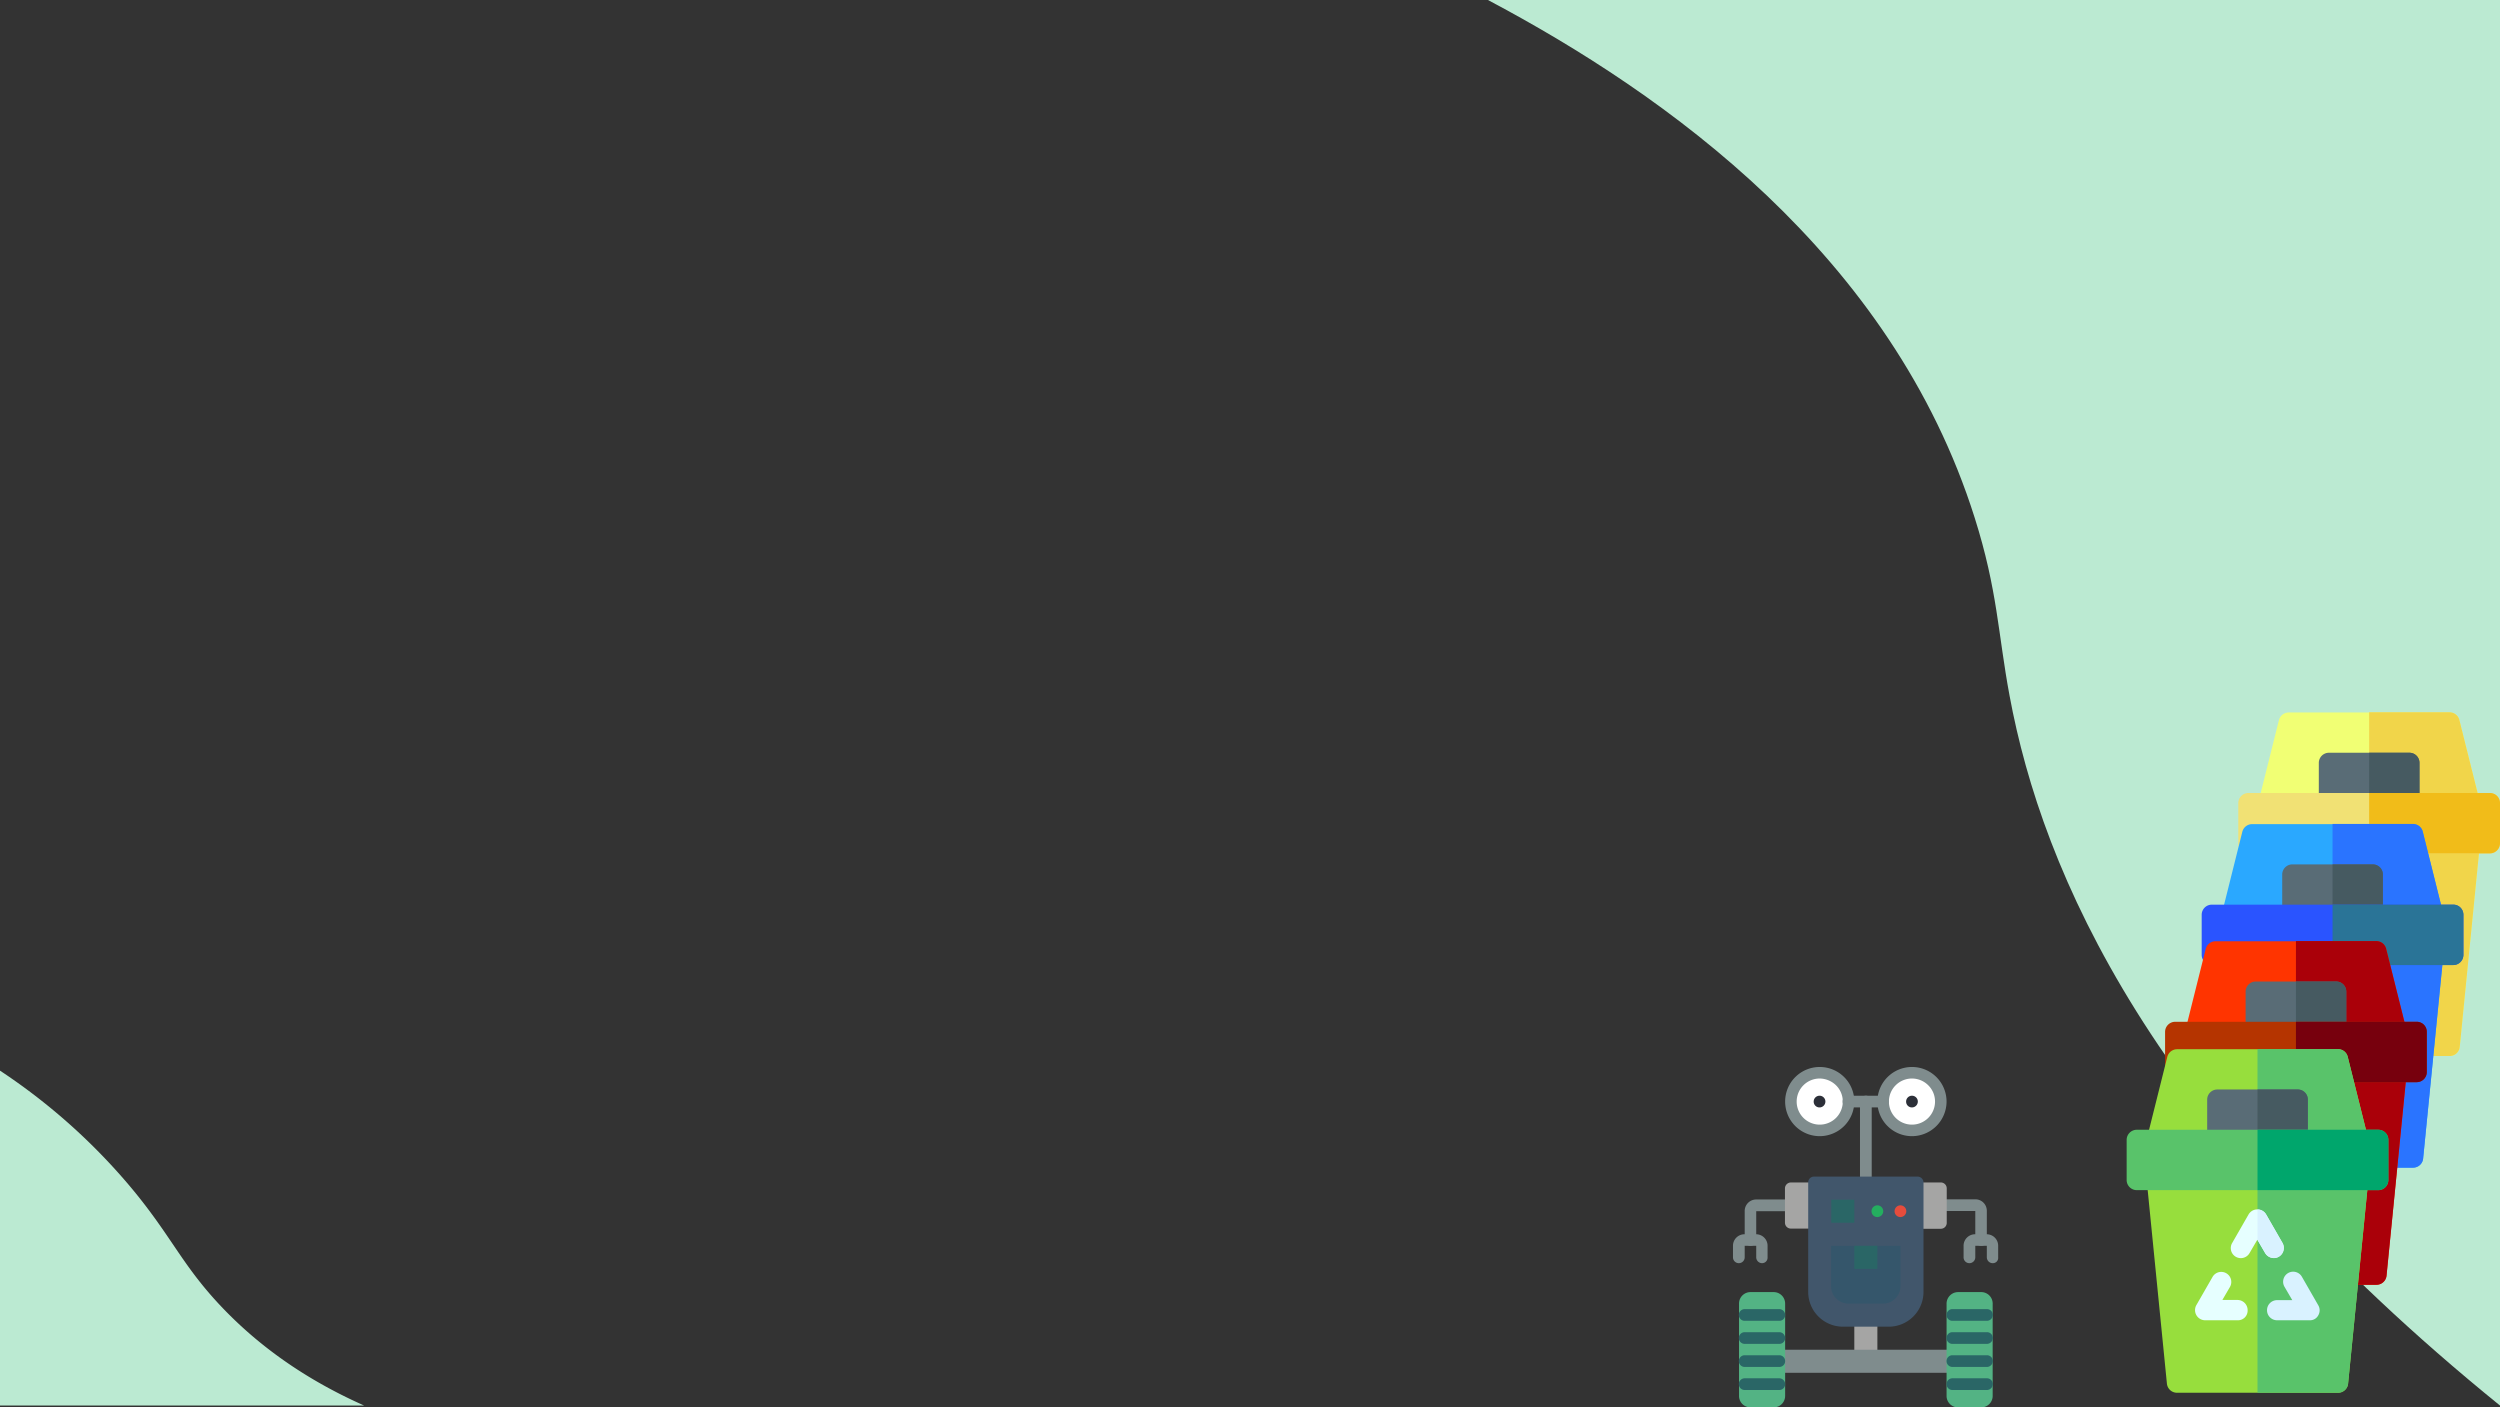 <svg id="Layer_1" data-name="Layer 1" xmlns="http://www.w3.org/2000/svg" viewBox="0 0 1366 769"><rect x="0" y="0" width="1366" height="769" fill="#333333" stroke="none"/><defs><style>.cls-1{fill:#bbead2;}.cls-2{fill:#f1ff74;}.cls-3{fill:#f1d54a;}.cls-4{fill:#596c76;}.cls-5{fill:#e6ffff;}.cls-6{fill:#d9f2ff;}.cls-7{fill:#465a61;}.cls-8{fill:#f1e174;}.cls-9{fill:#f1bc19;}.cls-10{fill:#2aa8ff;}.cls-11{fill:#2a74ff;}.cls-12{fill:#2a54ff;}.cls-13{fill:#2a7497;}.cls-14{fill:#7f8c8d;}.cls-15{fill:#fff;}.cls-16{fill:#2c2f38;}.cls-17{fill:#a5a5a4;}.cls-18{fill:#53b384;}.cls-19{fill:#2a6666;}.cls-20{fill:#41566b;}.cls-21{fill:#35566b;}.cls-22{fill:#24ae5f;}.cls-23{fill:#e64c3c;}.cls-24{fill:#ff3400;}.cls-25{fill:#aa0009;}.cls-26{fill:#b53400;}.cls-27{fill:#77000d;}.cls-28{fill:#97de3d;}.cls-29{fill:#59c36a;}.cls-30{fill:#00a66c;}.cls-31{fill:none;}</style></defs><title>TelaLoginProjetoAGORAVAI</title><path class="cls-1" d="M1366,768c-190.8-154.8-250-290.8-268-388-6.3-33.8-6.5-57.5-19-97C1033.6,139.1,910.2,51.5,813,0h553Z"/><g id="Recycling_Bin" data-name="Recycling Bin"><path class="cls-2" d="M1338.5,577h-88a5.53,5.53,0,0,1-5.5-5l-11-110.7a5.4,5.4,0,0,1,1.4-4.2,5.24,5.24,0,0,1,4.1-1.8h110a5.76,5.76,0,0,1,4.1,1.8,5.53,5.53,0,0,1,1.4,4.2L1344,572A5.53,5.53,0,0,1,1338.5,577Z"/><path class="cls-3" d="M1349.5,455.3h-55V577h44a5.53,5.53,0,0,0,5.5-5l11-110.7a5.49,5.49,0,0,0-5.5-6Z"/><path class="cls-2" d="M1349.5,444.3h-110a5.45,5.45,0,0,1-4.3-2.1,5.64,5.64,0,0,1-1-4.7l11-44a5.55,5.55,0,0,1,5.3-4.2h88a5.44,5.44,0,0,1,5.3,4.2l11,44a5.64,5.64,0,0,1-1,4.7A5.45,5.45,0,0,1,1349.5,444.3Z"/><path class="cls-3" d="M1343.8,393.4a5.55,5.55,0,0,0-5.3-4.2h-44v55h55a5.45,5.45,0,0,0,4.3-2.1,5.64,5.64,0,0,0,1-4.7Z"/><path class="cls-4" d="M1316.5,444.3h-44a5.55,5.55,0,0,1-5.5-5.5v-22a5.55,5.55,0,0,1,5.5-5.5h44a5.55,5.55,0,0,1,5.5,5.5v22A5.55,5.55,0,0,1,1316.5,444.3Z"/><path class="cls-5" d="M1283.8,537.4h-17.9a5.55,5.55,0,0,1-4.8-8.3l8.9-15.5a5.49,5.49,0,0,1,9.5,5.5l-4.2,7.2h8.3a5.55,5.55,0,0,1,5.5,5.5,5.28,5.28,0,0,1-5.3,5.6Z"/><path class="cls-6" d="M1323.1,537.4h-17.9a5.5,5.5,0,0,1,0-11h8.3l-4.2-7.2a5.49,5.49,0,1,1,9.5-5.5l8.9,15.5a5.42,5.42,0,0,1,0,5.5,5.07,5.07,0,0,1-4.6,2.7Z"/><path class="cls-5" d="M1303.4,503.4a5.62,5.62,0,0,1-4.8-2.8l-4.2-7.2-4.2,7.2a5.49,5.49,0,1,1-9.5-5.5l8.9-15.5a5.59,5.59,0,0,1,4.8-2.8,5.39,5.39,0,0,1,4.8,2.8l8.9,15.5a5.53,5.53,0,0,1-2,7.5,5,5,0,0,1-2.7.8Z"/></g><g id="Recycling_Bin-2" data-name="Recycling Bin"><path class="cls-7" d="M1316.5,411.3h-22v33h22a5.55,5.55,0,0,0,5.5-5.5v-22A5.48,5.48,0,0,0,1316.5,411.3Z"/><path class="cls-6" d="M1298.7,500.6a5.5,5.5,0,0,0,4.8,2.8,5.19,5.19,0,0,0,2.7-.7,5.53,5.53,0,0,0,2-7.5l-8.9-15.5a5.59,5.59,0,0,0-4.8-2.8v16.5Z"/></g><path class="cls-8" d="M1360.5,466.3h-132a5.55,5.55,0,0,1-5.5-5.5v-22a5.55,5.55,0,0,1,5.5-5.5h132a5.55,5.55,0,0,1,5.5,5.5v22A5.55,5.55,0,0,1,1360.5,466.3Z"/><path class="cls-9" d="M1360.5,433.3h-66v33h66a5.55,5.55,0,0,0,5.5-5.5v-22A5.48,5.48,0,0,0,1360.5,433.3Z"/><g id="Recycling_Bin-3" data-name="Recycling Bin"><path class="cls-10" d="M1318.5,638h-88a5.53,5.53,0,0,1-5.5-5l-11-110.7a5.4,5.4,0,0,1,1.4-4.2,5.24,5.24,0,0,1,4.1-1.8h110a5.76,5.76,0,0,1,4.1,1.8,5.53,5.53,0,0,1,1.4,4.2L1324,633A5.53,5.53,0,0,1,1318.5,638Z"/><path class="cls-11" d="M1329.5,516.3h-55V638h44a5.53,5.53,0,0,0,5.5-5l11-110.7a5.49,5.49,0,0,0-5.5-6Z"/><path class="cls-10" d="M1329.5,505.3h-110a5.45,5.45,0,0,1-4.3-2.1,5.64,5.64,0,0,1-1-4.7l11-44a5.55,5.55,0,0,1,5.3-4.2h88a5.44,5.44,0,0,1,5.3,4.2l11,44a5.64,5.64,0,0,1-1,4.7A5.45,5.45,0,0,1,1329.5,505.3Z"/><path class="cls-11" d="M1323.8,454.4a5.55,5.55,0,0,0-5.3-4.2h-44v55h55a5.45,5.45,0,0,0,4.3-2.1,5.64,5.64,0,0,0,1-4.7Z"/><path class="cls-4" d="M1296.5,505.3h-44a5.55,5.55,0,0,1-5.5-5.5v-22a5.55,5.55,0,0,1,5.5-5.5h44a5.55,5.55,0,0,1,5.5,5.5v22A5.55,5.55,0,0,1,1296.5,505.3Z"/><path class="cls-5" d="M1263.8,598.4h-17.9a5.55,5.55,0,0,1-4.8-8.3l8.9-15.5a5.49,5.49,0,0,1,9.5,5.5l-4.2,7.2h8.3a5.55,5.55,0,0,1,5.5,5.5,5.28,5.28,0,0,1-5.3,5.6Z"/><path class="cls-6" d="M1303.1,598.4h-17.9a5.5,5.5,0,0,1,0-11h8.3l-4.2-7.2a5.49,5.49,0,0,1,9.5-5.5l8.9,15.5a5.42,5.42,0,0,1,0,5.5,5.07,5.07,0,0,1-4.6,2.7Z"/><path class="cls-5" d="M1283.4,564.4a5.62,5.62,0,0,1-4.8-2.8l-4.2-7.2-4.2,7.2a5.49,5.49,0,1,1-9.5-5.5l8.9-15.5a5.59,5.59,0,0,1,4.8-2.8,5.39,5.39,0,0,1,4.8,2.8l8.9,15.5a5.53,5.53,0,0,1-2,7.5,5,5,0,0,1-2.7.8Z"/></g><g id="Recycling_Bin-4" data-name="Recycling Bin"><path class="cls-7" d="M1296.5,472.3h-22v33h22a5.55,5.55,0,0,0,5.5-5.5v-22A5.48,5.48,0,0,0,1296.5,472.3Z"/><path class="cls-6" d="M1278.7,561.6a5.5,5.5,0,0,0,4.8,2.8,5.19,5.19,0,0,0,2.7-.7,5.53,5.53,0,0,0,2-7.5l-8.9-15.5a5.59,5.59,0,0,0-4.8-2.8v16.5Z"/></g><path class="cls-12" d="M1340.5,527.3h-132a5.55,5.55,0,0,1-5.5-5.5v-22a5.55,5.55,0,0,1,5.5-5.5h132a5.55,5.55,0,0,1,5.5,5.5v22A5.55,5.55,0,0,1,1340.5,527.3Z"/><path class="cls-13" d="M1340.5,494.3h-66v33h66a5.55,5.55,0,0,0,5.5-5.5v-22A5.48,5.48,0,0,0,1340.5,494.3Z"/><path class="cls-14" d="M956.5,680.7a3.22,3.22,0,0,1-3.2-3.2V661.7a6.27,6.27,0,0,1,6.3-6.3h15.8a3.2,3.2,0,0,1,0,6.4H959.6v15.8A3.12,3.12,0,0,1,956.5,680.7Z"/><path class="cls-14" d="M1082.5,680.7a3.22,3.22,0,0,1-3.2-3.2V661.7h-15.8a3.2,3.2,0,0,1,0-6.4h15.8a6.27,6.27,0,0,1,6.3,6.3v15.8A3,3,0,0,1,1082.5,680.7Z"/><path class="cls-14" d="M962.8,690.2a3.22,3.22,0,0,1-3.2-3.2v-6.3h-6.3V687a3.2,3.2,0,0,1-6.4,0v-6.3a6.27,6.27,0,0,1,6.3-6.3h6.3a6.27,6.27,0,0,1,6.3,6.3V687A3,3,0,0,1,962.8,690.2Z"/><path class="cls-14" d="M1088.8,690.2a3.22,3.22,0,0,1-3.2-3.2v-6.3h-6.3V687a3.22,3.22,0,0,1-3.2,3.2,3.16,3.16,0,0,1-3.2-3.2v-6.3a6.27,6.27,0,0,1,6.3-6.3h6.3a6.27,6.27,0,0,1,6.3,6.3V687A2.89,2.89,0,0,1,1088.8,690.2Z"/><path class="cls-15" d="M1011,601.6a17,17,0,1,1-17-17A17,17,0,0,1,1011,601.6Z"/><path class="cls-15" d="M1061.5,601.6a17,17,0,1,1-17-17A17,17,0,0,1,1061.5,601.6Z"/><path class="cls-14" d="M994.3,620.8a18.9,18.9,0,1,1,18.9-18.9A18.95,18.95,0,0,1,994.3,620.8Zm0-31.5a12.6,12.6,0,1,0,12.6,12.6,12.4,12.4,0,0,0-3.7-8.9A13,13,0,0,0,994.3,589.3Z"/><path class="cls-14" d="M1044.7,620.8a18.9,18.9,0,1,1,18.9-18.9A18.95,18.95,0,0,1,1044.7,620.8Zm0-31.5a12.6,12.6,0,1,0,12.6,12.6,12.4,12.4,0,0,0-3.7-8.9A12.64,12.64,0,0,0,1044.7,589.3Z"/><path class="cls-16" d="M997.4,601.9a3.22,3.22,0,0,1-3.2,3.2,3.16,3.16,0,0,1-3.2-3.2,3.2,3.2,0,0,1,6.4,0Z"/><path class="cls-16" d="M1047.9,601.9a3.22,3.22,0,0,1-3.2,3.2,3.16,3.16,0,0,1-3.2-3.2,3.2,3.2,0,0,1,6.4,0Z"/><path class="cls-14" d="M1029,605.1h-19a3.2,3.2,0,1,1,0-6.4h18.9a3.22,3.22,0,0,1,3.2,3.2A3.14,3.14,0,0,1,1029,605.1Z"/><path class="cls-14" d="M1019.5,646.1a3.22,3.22,0,0,1-3.2-3.2v-41a3.22,3.22,0,0,1,3.2-3.2,3.16,3.16,0,0,1,3.2,3.2v41A3.22,3.22,0,0,1,1019.5,646.1Z"/><path class="cls-17" d="M978.5,646.1h34.7v25.2H978.5a3.22,3.22,0,0,1-3.2-3.2V649.2A3.27,3.27,0,0,1,978.5,646.1Z"/><path class="cls-17" d="M1035.3,646.1h25.2a3.22,3.22,0,0,1,3.2,3.2v18.9a3.22,3.22,0,0,1-3.2,3.2h-25.2Z"/><path class="cls-17" d="M1013.2,718.6h12.6v22.1h-12.6V718.6Z"/><path class="cls-14" d="M972.2,737.5h94.6v12.6H972.2V737.5Z"/><path class="cls-18" d="M956.5,706h12.6a6.27,6.27,0,0,1,6.3,6.3v50.4a6.27,6.27,0,0,1-6.3,6.3H956.5a6.27,6.27,0,0,1-6.3-6.3V712.3A6.27,6.27,0,0,1,956.5,706Z"/><path class="cls-19" d="M972.2,721.7H953.3a3.2,3.2,0,1,1,0-6.4h18.9a3.22,3.22,0,0,1,3.2,3.2A3.16,3.16,0,0,1,972.2,721.7Z"/><path class="cls-19" d="M972.2,734.3H953.3a3.2,3.2,0,1,1,0-6.4h18.9a3.22,3.22,0,0,1,3.2,3.2A3.16,3.16,0,0,1,972.2,734.3Z"/><path class="cls-19" d="M972.2,746.9H953.3a3.2,3.2,0,1,1,0-6.4h18.9a3.22,3.22,0,0,1,3.2,3.2A3.16,3.16,0,0,1,972.2,746.9Z"/><path class="cls-19" d="M972.2,759.5H953.3a3.2,3.2,0,1,1,0-6.4h18.9a3.22,3.22,0,0,1,3.2,3.2A3.16,3.16,0,0,1,972.2,759.5Z"/><path class="cls-18" d="M1069.9,706h12.6a6.27,6.27,0,0,1,6.3,6.3v50.4a6.27,6.27,0,0,1-6.3,6.3h-12.6a6.27,6.27,0,0,1-6.3-6.3V712.3A6.34,6.34,0,0,1,1069.9,706Z"/><path class="cls-19" d="M1085.7,721.7h-18.9a3.2,3.2,0,1,1,0-6.4h18.9a3.22,3.22,0,0,1,3.2,3.2A3.29,3.29,0,0,1,1085.7,721.7Z"/><path class="cls-19" d="M1085.7,734.3h-18.9a3.2,3.2,0,0,1,0-6.4h18.9a3.22,3.22,0,0,1,3.2,3.2A3.29,3.29,0,0,1,1085.7,734.3Z"/><path class="cls-19" d="M1085.7,746.9h-18.9a3.2,3.2,0,0,1,0-6.4h18.9a3.22,3.22,0,0,1,3.2,3.2A3.29,3.29,0,0,1,1085.7,746.9Z"/><path class="cls-19" d="M1085.7,759.5h-18.9a3.2,3.2,0,1,1,0-6.4h18.9a3.22,3.22,0,0,1,3.2,3.2A3.29,3.29,0,0,1,1085.7,759.5Z"/><path class="cls-20" d="M991.1,642.9h56.7a3.22,3.22,0,0,1,3.2,3.2V706a19,19,0,0,1-18.9,18.9h-25.2A19,19,0,0,1,988,706V646.1A3.14,3.14,0,0,1,991.1,642.9Z"/><path class="cls-21" d="M1000.6,680.7h37.8v22.1a9.5,9.5,0,0,1-9.5,9.5H1010a9.5,9.5,0,0,1-9.5-9.5V680.7Z"/><path class="cls-19" d="M1013.2,680.7h12.6v12.6h-12.6V680.7Z"/><path class="cls-19" d="M1000.6,655.5h12.6v12.6h-12.6Z"/><path class="cls-22" d="M1029,661.8a3.22,3.22,0,0,1-3.2,3.2,3.16,3.16,0,0,1-3.2-3.2,3.2,3.2,0,0,1,6.4,0Z"/><path class="cls-23" d="M1041.6,661.8a3.22,3.22,0,0,1-3.2,3.2,3.16,3.16,0,0,1-3.2-3.2,3.2,3.2,0,1,1,6.4,0Z"/><g id="Recycling_Bin-5" data-name="Recycling Bin"><path class="cls-24" d="M1298.5,702h-88a5.53,5.53,0,0,1-5.5-5l-11-110.7a5.4,5.4,0,0,1,1.4-4.2,5.24,5.24,0,0,1,4.1-1.8h110a5.76,5.76,0,0,1,4.1,1.8,5.53,5.53,0,0,1,1.4,4.2L1304,697A5.53,5.53,0,0,1,1298.5,702Z"/><path class="cls-25" d="M1309.5,580.3h-55V702h44a5.53,5.53,0,0,0,5.5-5l11-110.7a5.49,5.49,0,0,0-5.5-6Z"/><path class="cls-24" d="M1309.5,569.3h-110a5.45,5.45,0,0,1-4.3-2.1,5.64,5.64,0,0,1-1-4.7l11-44a5.55,5.55,0,0,1,5.3-4.2h88a5.44,5.44,0,0,1,5.3,4.2l11,44a5.64,5.64,0,0,1-1,4.7A5.45,5.45,0,0,1,1309.5,569.3Z"/><path class="cls-25" d="M1303.8,518.4a5.55,5.55,0,0,0-5.3-4.2h-44v55h55a5.45,5.45,0,0,0,4.3-2.1,5.64,5.64,0,0,0,1-4.7Z"/><path class="cls-4" d="M1276.5,569.3h-44a5.55,5.55,0,0,1-5.5-5.5v-22a5.55,5.55,0,0,1,5.5-5.5h44a5.55,5.55,0,0,1,5.5,5.5v22A5.55,5.55,0,0,1,1276.5,569.3Z"/><path class="cls-5" d="M1243.8,662.4h-17.9a5.55,5.55,0,0,1-4.8-8.3l8.9-15.5a5.49,5.49,0,0,1,9.5,5.5l-4.2,7.2h8.3a5.55,5.55,0,0,1,5.5,5.5,5.28,5.28,0,0,1-5.3,5.6Z"/><path class="cls-6" d="M1283.1,662.4h-17.9a5.5,5.5,0,0,1,0-11h8.3l-4.2-7.2a5.49,5.49,0,1,1,9.5-5.5l8.9,15.5a5.42,5.42,0,0,1,0,5.5,5.07,5.07,0,0,1-4.6,2.7Z"/><path class="cls-5" d="M1263.4,628.4a5.62,5.62,0,0,1-4.8-2.8l-4.2-7.2-4.2,7.2a5.49,5.49,0,1,1-9.5-5.5l8.9-15.5a5.59,5.59,0,0,1,4.8-2.8,5.39,5.39,0,0,1,4.8,2.8l8.9,15.5a5.53,5.53,0,0,1-2,7.5,5,5,0,0,1-2.7.8Z"/></g><g id="Recycling_Bin-6" data-name="Recycling Bin"><path class="cls-7" d="M1276.5,536.3h-22v33h22a5.55,5.55,0,0,0,5.5-5.5v-22A5.48,5.48,0,0,0,1276.5,536.3Z"/><path class="cls-6" d="M1258.7,625.6a5.5,5.5,0,0,0,4.8,2.8,5.19,5.19,0,0,0,2.7-.7,5.53,5.53,0,0,0,2-7.5l-8.9-15.5a5.59,5.59,0,0,0-4.8-2.8v16.5Z"/></g><path class="cls-26" d="M1320.5,591.3h-132a5.55,5.55,0,0,1-5.5-5.5v-22a5.55,5.55,0,0,1,5.5-5.5h132a5.55,5.55,0,0,1,5.5,5.5v22A5.55,5.55,0,0,1,1320.5,591.3Z"/><path class="cls-27" d="M1320.5,558.3h-66v33h66a5.55,5.55,0,0,0,5.5-5.5v-22A5.48,5.48,0,0,0,1320.5,558.3Z"/><g id="Recycling_Bin-7" data-name="Recycling Bin"><path class="cls-28" d="M1277.5,761h-88a5.53,5.53,0,0,1-5.5-5l-11-110.7a5.4,5.4,0,0,1,1.4-4.2,5.24,5.24,0,0,1,4.1-1.8h110a5.76,5.76,0,0,1,4.1,1.8,5.53,5.53,0,0,1,1.4,4.2L1283,756A5.53,5.53,0,0,1,1277.5,761Z"/><path class="cls-29" d="M1288.5,639.3h-55V761h44a5.53,5.53,0,0,0,5.5-5l11-110.7a5.49,5.49,0,0,0-5.5-6Z"/><path class="cls-28" d="M1288.5,628.3h-110a5.45,5.45,0,0,1-4.3-2.1,5.64,5.64,0,0,1-1-4.7l11-44a5.55,5.55,0,0,1,5.3-4.2h88a5.44,5.44,0,0,1,5.3,4.2l11,44a5.64,5.64,0,0,1-1,4.7A5.45,5.45,0,0,1,1288.5,628.3Z"/><path class="cls-29" d="M1282.8,577.4a5.55,5.55,0,0,0-5.3-4.2h-44v55h55a5.45,5.45,0,0,0,4.3-2.1,5.64,5.64,0,0,0,1-4.7Z"/><path class="cls-4" d="M1255.5,628.3h-44a5.55,5.55,0,0,1-5.5-5.5v-22a5.55,5.55,0,0,1,5.5-5.5h44a5.55,5.55,0,0,1,5.5,5.5v22A5.55,5.55,0,0,1,1255.5,628.3Z"/><path class="cls-5" d="M1222.8,721.4h-17.9a5.55,5.55,0,0,1-4.8-8.3l8.9-15.5a5.49,5.49,0,0,1,9.5,5.5l-4.2,7.2h8.3a5.55,5.55,0,0,1,5.5,5.5,5.28,5.28,0,0,1-5.3,5.6Z"/><path class="cls-6" d="M1262.1,721.4h-17.9a5.5,5.5,0,0,1,0-11h8.3l-4.2-7.2a5.49,5.49,0,1,1,9.5-5.5l8.9,15.5a5.42,5.42,0,0,1,0,5.5,5.07,5.07,0,0,1-4.6,2.7Z"/><path class="cls-5" d="M1242.4,687.4a5.62,5.62,0,0,1-4.8-2.8l-4.2-7.2-4.2,7.2a5.49,5.49,0,1,1-9.5-5.5l8.9-15.5a5.59,5.59,0,0,1,4.8-2.8,5.39,5.39,0,0,1,4.8,2.8l8.9,15.5a5.53,5.53,0,0,1-2,7.5,5,5,0,0,1-2.7.8Z"/></g><g id="Recycling_Bin-8" data-name="Recycling Bin"><path class="cls-7" d="M1255.5,595.3h-22v33h22a5.55,5.55,0,0,0,5.5-5.5v-22A5.48,5.48,0,0,0,1255.5,595.3Z"/><path class="cls-6" d="M1237.7,684.6a5.5,5.5,0,0,0,4.8,2.8,5.19,5.19,0,0,0,2.7-.7,5.53,5.53,0,0,0,2-7.5l-8.9-15.5a5.59,5.59,0,0,0-4.8-2.8v16.5Z"/></g><path class="cls-29" d="M1299.5,650.3h-132a5.55,5.55,0,0,1-5.5-5.5v-22a5.55,5.55,0,0,1,5.5-5.5h132a5.55,5.55,0,0,1,5.5,5.5v22A5.55,5.55,0,0,1,1299.5,650.3Z"/><path class="cls-30" d="M1299.5,617.3h-66v33h66a5.55,5.55,0,0,0,5.5-5.5v-22A5.48,5.48,0,0,0,1299.5,617.3Z"/><path class="cls-31" d="M813,200c0,162.5,247.3,294,553,294"/><path class="cls-1" d="M1159,277"/><path class="cls-1" d="M199,768H0V585a333.12,333.12,0,0,1,70,62c23.5,27.7,28.8,43.6,51,67C137.9,731.8,162.5,751.8,199,768Z"/></svg>